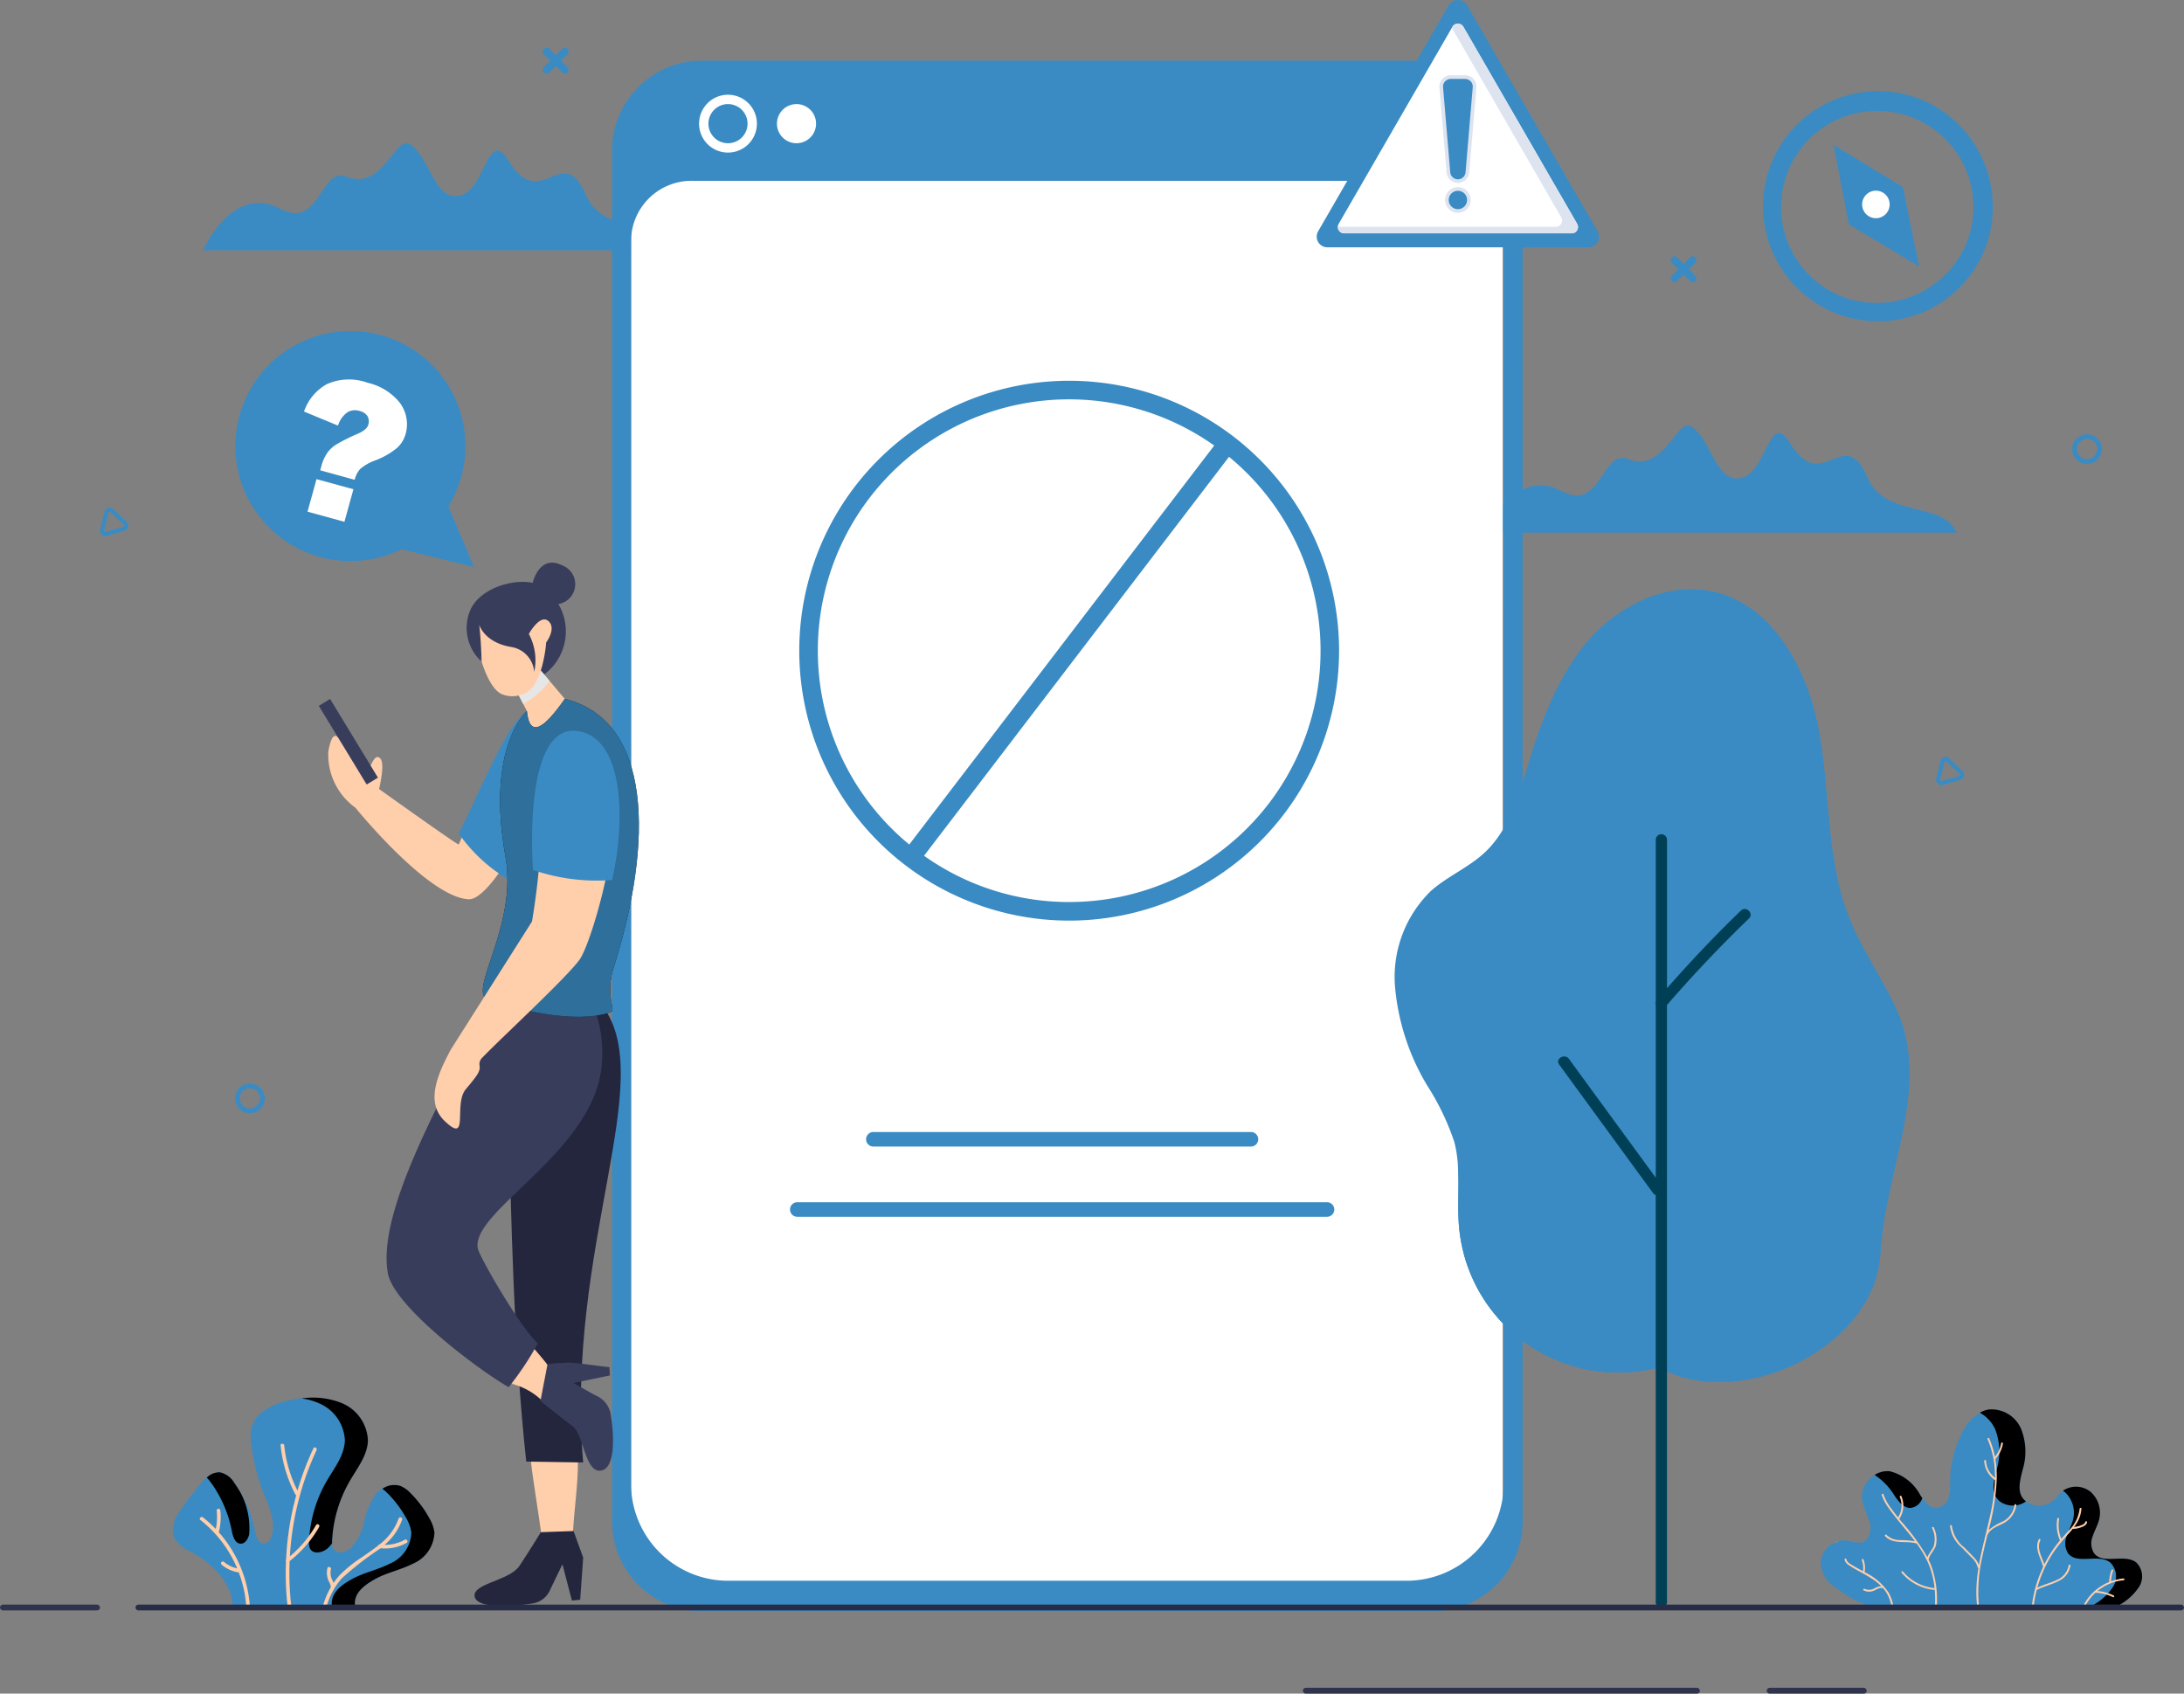 <svg xmlns="http://www.w3.org/2000/svg" width="194.135" height="150.537" viewBox="0 0 194.135 150.537">
  <rect x="0" y="0" width="194.135" height="150.537" fill="#808080" stroke="none"/>
  <g id="already_login" transform="translate(-137.14 -57.502)">
    <g id="Group_3629" data-name="Group 3629" transform="translate(155.197 70.232)">
      <path id="Path_13061" data-name="Path 13061" d="M238.5,138.481s2.535-5.959,6.889-3.68c3.514,1.84,3.509-3.777,5.845-2.862,3.3,1.295,4.327-3.795,5.689-2.862,1.791,1.227,2.17,5.241,4.54,4.495,2.157-.679,2.36-6.026,4.175-3.064,2.923,4.77,4.767-1.84,6.889,3.064,1.592,3.678,6.68,2.047,7.933,4.909Z" transform="translate(-238.498 -128.962)" fill="#3a8bc3"/>
    </g>
    <g id="Group_3630" data-name="Group 3630" transform="translate(269.11 95.331)">
      <path id="Path_13062" data-name="Path 13062" d="M877.912,279.362s2.535-5.959,6.889-3.68c3.514,1.84,3.509-3.777,5.845-2.862,3.3,1.3,4.327-3.8,5.689-2.862,1.791,1.227,2.17,5.241,4.54,4.495,2.157-.679,2.36-6.026,4.175-3.064,2.923,4.77,4.766-1.84,6.889,3.064,1.592,3.678,6.68,2.047,7.933,4.909Z" transform="translate(-877.912 -269.844)" fill="#3a8bc3"/>
    </g>
    <g id="Group_3632" data-name="Group 3632" transform="translate(298.969 182.758)">
      <path id="Path_13063" data-name="Path 13063" d="M1073.84,776.379a5.079,5.079,0,0,1-1.73,1.6h-22.561a8.973,8.973,0,0,1-2.535-1.44,2.776,2.776,0,0,1-1.491-2.241,2.134,2.134,0,0,1,2.386-2.034,3.134,3.134,0,0,0,1.258.174c.691-.174.909-1.08.733-1.772a20.115,20.115,0,0,1-.7-2.006,2.349,2.349,0,0,1,2.459-2.55,4.214,4.214,0,0,1,2.738,2.144c.359.534.82,1.148,1.46,1.116a1.286,1.286,0,0,0,1.054-.954,5.024,5.024,0,0,0,.125-1.5,9.417,9.417,0,0,1,1.024-4.135,3.677,3.677,0,0,1,2.412-2.155,2.858,2.858,0,0,1,2.9,1.769,5.515,5.515,0,0,1,.121,3.581c-.219.87-.516,1.886.048,2.58a1.517,1.517,0,0,0,.472.383,2.021,2.021,0,0,0,2.229-.25c.278-.242.484-.557.764-.792a2.044,2.044,0,0,1,2.527.051,2.478,2.478,0,0,1,.75,2.483c-.128.5-.4.962-.562,1.457a1.67,1.67,0,0,0,.109,1.5c.789,1.07,2.7.02,3.757.832A1.735,1.735,0,0,1,1073.84,776.379Z" transform="translate(-1045.52 -760.591)" fill="#3a8bc3"/>
      <g id="Group_3631" data-name="Group 3631" transform="translate(1.207)">
        <path id="Path_13064" data-name="Path 13064" d="M1126.38,762.389a5.515,5.515,0,0,1,.122,3.581c-.219.87-.516,1.886.048,2.579a1.515,1.515,0,0,0,.472.383,2.021,2.021,0,0,0,2.089-.146,1.365,1.365,0,0,1-.246-.237c-.564-.694-.266-1.71-.048-2.579a5.514,5.514,0,0,0-.122-3.581,2.857,2.857,0,0,0-2.9-1.769,2.4,2.4,0,0,0-.785.284,3.192,3.192,0,0,1,1.37,1.485Z" transform="translate(-1112.059 -760.591)"/>
        <path id="Path_13065" data-name="Path 13065" d="M1052.42,826.447a.871.871,0,0,0,.291-.135,2.089,2.089,0,0,0-.412.155A.958.958,0,0,0,1052.42,826.447Z" transform="translate(-1052.297 -814.604)" fill="#f0863c"/>
        <path id="Path_13066" data-name="Path 13066" d="M1074.24,793.645c.358.534.82,1.148,1.46,1.117a1.258,1.258,0,0,0,1.023-.874c-.058-.081-.115-.163-.168-.243a4.215,4.215,0,0,0-2.738-2.144,2.1,2.1,0,0,0-1.331.33A5.76,5.76,0,0,1,1074.24,793.645Z" transform="translate(-1068.886 -785.986)"/>
        <path id="Path_13067" data-name="Path 13067" d="M1173,805.983c-1.054-.812-2.968.239-3.757-.832a1.672,1.672,0,0,1-.109-1.5c.159-.5.434-.952.562-1.457a2.477,2.477,0,0,0-.75-2.483,2.053,2.053,0,0,0-2.455-.1c.048.033.095.068.14.1a2.477,2.477,0,0,1,.75,2.483c-.128.5-.4.962-.562,1.457a1.669,1.669,0,0,0,.109,1.5c.789,1.07,2.7.02,3.757.832a1.736,1.736,0,0,1,.258,2.167,5.079,5.079,0,0,1-1.73,1.6h2.315a5.074,5.074,0,0,0,1.73-1.6,1.736,1.736,0,0,0-.258-2.167Z" transform="translate(-1146.149 -792.362)"/>
      </g>
      <path id="Path_13068" data-name="Path 13068" d="M1116.01,780.9a2.126,2.126,0,0,1-.916,1.46c-.529.355-1.269.488-1.6,1.085a.074.074,0,0,1-.036.033c-.156.638-.312,1.276-.447,1.915a13.828,13.828,0,0,0-.329,4.35h-.161a10.14,10.14,0,0,1-.061-1.222,14,14,0,0,1,.186-2.052.067.067,0,0,1-.069-.059,1.777,1.777,0,0,0-.559-.886c-.288-.3-.577-.592-.866-.888a2.89,2.89,0,0,1-1.031-1.912.082.082,0,0,1,.163,0,2.966,2.966,0,0,0,1.118,1.933c.278.286.564.567.837.86a1.988,1.988,0,0,1,.452.686c.266-1.534.708-3.043,1.031-4.566a16.6,16.6,0,0,0,.388-2.986l-.02-.012a2.268,2.268,0,0,1-.932-1.69c.008-.1.171-.1.163,0a1.974,1.974,0,0,0,.791,1.483,8.044,8.044,0,0,0-.653-3.4c-.043-.094.1-.178.142-.082a7.38,7.38,0,0,1,.51,1.634,2.547,2.547,0,0,0,.554-1.213c.018-.1.174-.059.158.043a2.693,2.693,0,0,1-.674,1.376,9.72,9.72,0,0,1,.128,1.72,20.516,20.516,0,0,1-.725,4.59,5.158,5.158,0,0,1,1.306-.786,1.993,1.993,0,0,0,1-1.458C1115.87,780.748,1116.03,780.793,1116.01,780.9Z" transform="translate(-1098.613 -772.354)" fill="#ffceab"/>
      <path id="Path_13069" data-name="Path 13069" d="M1080.9,812.674h-.164a10.416,10.416,0,0,0-.011-1.087c0-.09-.013-.181-.021-.271a.062.062,0,0,1-.066.033,4.348,4.348,0,0,1-2.871-1.519c-.067-.079.048-.2.115-.115a4.185,4.185,0,0,0,2.756,1.47.08.08,0,0,1,.056.031,7.491,7.491,0,0,0-.554-2.219,9.262,9.262,0,0,0-1.047-1.781.073.073,0,0,1-.043,0c-.89-.258-2.05.13-2.751-.646-.069-.079.046-.194.115-.115a1.7,1.7,0,0,0,1.161.47,9.849,9.849,0,0,1,1.376.1c-.025-.031-.048-.064-.072-.1-.5-.654-1.042-1.274-1.559-1.915-.253-.317-.5-.64-.733-.973a4.2,4.2,0,0,1-.589-1.13c-.031-.1.127-.143.158-.043a4.568,4.568,0,0,0,.714,1.289c.186.258.381.506.578.753a1.948,1.948,0,0,0,.16-1.8c-.041-.1.1-.179.141-.082a2.126,2.126,0,0,1-.191,2.024c.059.074.118.148.179.222a18.918,18.918,0,0,1,2.32,3.178c.13-.348.4-.628.556-.968a2.226,2.226,0,0,0-.141-1.628c-.034-.1.123-.143.158-.044a2.46,2.46,0,0,1,.167,1.649c-.159.429-.541.753-.633,1.208a6.669,6.669,0,0,1,.283.669,8.89,8.89,0,0,1,.453,3.345Z" transform="translate(-1070.561 -795.289)" fill="#ffceab"/>
      <path id="Path_13070" data-name="Path 13070" d="M1061.79,839.219h-.168a3.265,3.265,0,0,0-.551-1.274c-.054-.074-.115-.141-.176-.21a.078.078,0,0,1-.044,0c-.3-.071-.571.166-.84.261a1.085,1.085,0,0,1-.827-.054c-.1-.044-.011-.186.082-.14a.952.952,0,0,0,.839-.023,1.563,1.563,0,0,1,.633-.217,4.839,4.839,0,0,0-.768-.625c-.452-.3-.939-.554-1.414-.819a7.9,7.9,0,0,1-.7-.424.809.809,0,0,1-.373-.485c-.022-.1.136-.146.156-.043.057.276.345.424.566.557.278.168.564.322.848.478a.72.72,0,0,0,.066.036,1.977,1.977,0,0,0-.107-.99c-.036-.1.122-.141.158-.044a2.149,2.149,0,0,1,.1,1.088.056.056,0,0,1-.013.027,5.3,5.3,0,0,1,2.136,1.813,3.457,3.457,0,0,1,.4,1.088Z" transform="translate(-1055.349 -821.835)" fill="#ffceab"/>
      <path id="Path_13071" data-name="Path 13071" d="M1155.93,811.138c-.061.229-.3.334-.5.413a2.349,2.349,0,0,1-.765.151h-.01c-.087.11-.178.215-.27.321A16.233,16.233,0,0,0,1153,813.7a11.026,11.026,0,0,0-1.486,3.227c.534-.273,1.128-.406,1.67-.666a1.749,1.749,0,0,0,1.113-1.314c.01-.1.173-.1.164,0a1.838,1.838,0,0,1-1.067,1.391c-.621.329-1.328.454-1.938.8a10.916,10.916,0,0,0-.251,1.3h-.166a11.073,11.073,0,0,1,.995-3.37c0-.005-.005-.008-.007-.013-.217-.781-.791-1.6-.386-2.425.046-.094.187-.011.141.082-.349.705.123,1.462.354,2.142a11.079,11.079,0,0,1,.8-1.355c.184-.265.381-.523.589-.771h0a3.4,3.4,0,0,1-.237-1.945c.018-.1.176-.059.158.043a3.177,3.177,0,0,0,.2,1.764c.217-.253.445-.5.666-.748a3.259,3.259,0,0,0,.96-1.937c0-.1.168-.1.163,0a2.93,2.93,0,0,1-.656,1.619,2.249,2.249,0,0,0,.539-.115c.158-.058.4-.138.45-.321a.085.085,0,1,1,.162.05Z" transform="translate(-1132.243 -801.06)" fill="#ffceab"/>
      <path id="Path_13072" data-name="Path 13072" d="M1180.41,841.566a4.2,4.2,0,0,0-1.146.271.079.079,0,0,1-.069.03c-.071.03-.145.058-.216.091a4.446,4.446,0,0,0-.888.564,4.006,4.006,0,0,1,1.448.4c.094.048.011.188-.082.141a3.793,3.793,0,0,0-1.495-.388.069.069,0,0,1-.038-.011,4.187,4.187,0,0,0-.858,1.069.018.018,0,0,1-.006.013h-.183a4.145,4.145,0,0,1,.25-.423,4.434,4.434,0,0,1,.9-.962,4.557,4.557,0,0,1,1.1-.641,3.313,3.313,0,0,1,.2-1.047c.036-.1.194-.054.158.044a3.186,3.186,0,0,0-.191.94,4.414,4.414,0,0,1,1.121-.253C1180.51,841.4,1180.51,841.557,1180.41,841.566Z" transform="translate(-1153.473 -826.36)" fill="#ffceab"/>
    </g>
    <g id="Group_3634" data-name="Group 3634" transform="translate(152.493 181.743)">
      <path id="Path_13073" data-name="Path 13073" d="M244.643,769.652c-1.068.545-2.278.776-3.326,1.353s-2,1.327-1.772,2.505h-5.979l-2.47.007h-2.453c.013-2.161-1.814-3.888-3.7-4.942a3.084,3.084,0,0,1-1.512-1.3,2.7,2.7,0,0,1,.607-2.4,23.751,23.751,0,0,1,1.843-2.418,2.113,2.113,0,0,1,1.639-.948,1.982,1.982,0,0,1,1.292.967,10.8,10.8,0,0,1,1.817,4.251c.094.49.292,1.116.788,1.123.406.007.665-.435.75-.831.321-1.509-.542-2.976-1.058-4.43a18.228,18.228,0,0,1-.74-3.151,4.551,4.551,0,0,1-.055-1.824c.37-1.538,2.116-2.281,3.673-2.554a7.607,7.607,0,0,1,4.287.266,3.762,3.762,0,0,1,2.4,3.326c-.023,1.324-.918,2.44-1.587,3.586a11.764,11.764,0,0,0-1.6,5.41,1.2,1.2,0,0,0,.1.649c.3.549,1.168.347,1.616-.091a4.954,4.954,0,0,0,1.133-2.281,6.887,6.887,0,0,1,.974-2.369,2.077,2.077,0,0,1,2.252-.834,2.6,2.6,0,0,1,.87.62,9.787,9.787,0,0,1,1.687,2.236,3.364,3.364,0,0,1,.458,1.291,3.117,3.117,0,0,1-1.934,2.783Z" transform="translate(-223.322 -754.892)" fill="#3a8bc3"/>
      <g id="Group_3633" data-name="Group 3633" transform="translate(3.029)">
        <path id="Path_13074" data-name="Path 13074" d="M240.735,793.037a10.8,10.8,0,0,1,1.817,4.251c.094.49.292,1.116.788,1.123.406.007.665-.435.75-.831a6.668,6.668,0,0,0-.81-3.782c-.154-.26-.316-.515-.492-.761a1.981,1.981,0,0,0-1.292-.967,1.565,1.565,0,0,0-1.171.472,3.772,3.772,0,0,1,.41.5Z" transform="translate(-240.326 -785.442)"/>
        <path id="Path_13075" data-name="Path 13075" d="M289.118,755.339a3.762,3.762,0,0,1,2.4,3.326c-.023,1.324-.918,2.44-1.587,3.586a11.764,11.764,0,0,0-1.6,5.41,1.2,1.2,0,0,0,.1.649c.3.549,1.168.347,1.616-.091a2.888,2.888,0,0,0,.333-.4q0-.081,0-.162a11.764,11.764,0,0,1,1.6-5.41c.668-1.146,1.564-2.262,1.587-3.586a3.762,3.762,0,0,0-2.4-3.326,6.915,6.915,0,0,0-3.488-.383,5.544,5.544,0,0,1,1.439.387Z" transform="translate(-279.246 -754.892)"/>
        <path id="Path_13076" data-name="Path 13076" d="M271.142,802.621a3.366,3.366,0,0,0-.457-1.291A9.786,9.786,0,0,0,269,799.093a2.6,2.6,0,0,0-.87-.62,1.816,1.816,0,0,0-1.611.247,4.1,4.1,0,0,1,.427.372,9.786,9.786,0,0,1,1.687,2.236,3.364,3.364,0,0,1,.457,1.291,3.117,3.117,0,0,1-1.944,2.771c-1.068.545-2.278.776-3.326,1.353s-2,1.327-1.772,2.505h-5.979l-2.469.007h2.053l2.469-.007H264.1c-.224-1.178.72-1.924,1.772-2.505s2.258-.808,3.326-1.353a3.117,3.117,0,0,0,1.943-2.769Z" transform="translate(-250.906 -790.631)"/>
      </g>
      <path id="Path_13077" data-name="Path 13077" d="M241.271,819.031h-.321a10.131,10.131,0,0,0-.191-1.467,10.857,10.857,0,0,0-.487-1.665.245.245,0,0,1-.084.006,3,3,0,0,1-1.447-.688.162.162,0,0,1,.227-.23,2.683,2.683,0,0,0,1.168.571,10.734,10.734,0,0,0-3.268-4.3c-.166-.127.068-.357.23-.231a11.109,11.109,0,0,1,1.139,1.035,5.359,5.359,0,0,0,.081-1.642.163.163,0,0,1,.162-.162.17.17,0,0,1,.162.162,5.642,5.642,0,0,1-.136,1.937c.058.068.12.133.179.2a11.1,11.1,0,0,1,2.586,6.474Z" transform="translate(-234.408 -800.395)" fill="#ffceab"/>
      <path id="Path_13078" data-name="Path 13078" d="M280.552,785.214a10.418,10.418,0,0,1-2.632,3.05,25.783,25.783,0,0,0,.179,4.277h-.325q-.1-.759-.149-1.519a26.1,26.1,0,0,1-.029-2.713.185.185,0,0,1,.01-.191,26.035,26.035,0,0,1,.9-5.7.144.144,0,0,1-.068-.065,11.954,11.954,0,0,1-1.321-4.365c-.023-.208.3-.208.325,0A11.5,11.5,0,0,0,278.618,782a25.963,25.963,0,0,1,1.415-3.758c.091-.191.37-.026.282.162A25.1,25.1,0,0,0,279,781.846a25.738,25.738,0,0,0-1.055,5.99,10.059,10.059,0,0,0,2.327-2.784.163.163,0,0,1,.28.162Z" transform="translate(-267.528 -773.747)" fill="#ffceab"/>
      <path id="Path_13079" data-name="Path 13079" d="M305.57,816.806a3.889,3.889,0,0,1-2.323.487,28.552,28.552,0,0,0-3.453,2.674,6.381,6.381,0,0,0-1.37,2.573h-.341c.075-.269.162-.536.263-.8a6.856,6.856,0,0,1,.493-1.019.151.151,0,0,1-.042-.1.814.814,0,0,0-.13-.334,1.948,1.948,0,0,1-.146-.383,1.794,1.794,0,0,1-.006-.831c.045-.2.36-.117.315.084a1.453,1.453,0,0,0,.026.737c.052.169.146.318.208.48a6.211,6.211,0,0,1,.545-.694,11.755,11.755,0,0,1,1.944-1.567c.48-.331.987-.672,1.457-1.048a.15.15,0,0,1,.126-.1,5.029,5.029,0,0,0,1.707-2.307c.062-.2.376-.114.312.088A5.043,5.043,0,0,1,303.7,816.9c-.032.032-.068.062-.1.091a3.583,3.583,0,0,0,1.808-.464.163.163,0,0,1,.162.279Z" transform="translate(-284.765 -803.918)" fill="#ffceab"/>
    </g>
    <g id="Group_3640" data-name="Group 3640" transform="translate(191.544 62.9)">
      <rect id="Rectangle_744" data-name="Rectangle 744" width="77.481" height="129.062" rx="6" transform="translate(1.693 8.163)" fill="#fff"/>
      <g id="Group_3635" data-name="Group 3635">
        <path id="Path_13080" data-name="Path 13080" d="M515.473,87.8H450.505a7.984,7.984,0,0,0-7.986,7.985v121.85a7.972,7.972,0,0,0,2.755,6.033l.17.144a7.94,7.94,0,0,0,5.061,1.808h64.968a7.993,7.993,0,0,0,7.99-7.985V95.789a7.988,7.988,0,0,0-7.992-7.989Zm6.3,126.723a8.636,8.636,0,0,1-8.868,8.385H453.079a8.637,8.637,0,0,1-8.868-8.385V103.694a5.371,5.371,0,0,1,5.516-5.214h66.528a5.371,5.371,0,0,1,5.515,5.214Z" transform="translate(-442.519 -87.804)" fill="#3a8bc3"/>
      </g>
      <g id="Group_3639" data-name="Group 3639" transform="translate(7.737 3.024)">
        <g id="Group_3636" data-name="Group 3636">
          <path id="Path_13081" data-name="Path 13081" d="M491.088,107.348a2.57,2.57,0,1,1-2.57-2.57,2.57,2.57,0,0,1,2.57,2.57Z" transform="translate(-485.949 -104.778)" fill="#fff"/>
        </g>
        <g id="Group_3637" data-name="Group 3637" transform="translate(0.831 0.831)">
          <path id="Path_13082" data-name="Path 13082" d="M494.09,111.183a1.739,1.739,0,1,1-1.738-1.739,1.739,1.739,0,0,1,1.738,1.739Z" transform="translate(-490.613 -109.444)" fill="#3a8bc3"/>
        </g>
        <g id="Group_3638" data-name="Group 3638" transform="translate(6.922 0.831)">
          <path id="Path_13083" data-name="Path 13083" d="M528.283,111.183a1.739,1.739,0,1,1-1.739-1.739A1.739,1.739,0,0,1,528.283,111.183Z" transform="translate(-524.806 -109.444)" fill="#fff"/>
        </g>
      </g>
    </g>
    <g id="Group_3641" data-name="Group 3641" transform="translate(208.186 91.346)">
      <path id="Path_13084" data-name="Path 13084" d="M559.926,247.48a23.992,23.992,0,1,0,23.992,23.992,23.992,23.992,0,0,0-23.992-23.992Zm-22.341,23.992a22.331,22.331,0,0,1,35.235-18.235L545.711,288.7a22.306,22.306,0,0,1-8.126-17.228Zm22.341,22.341a22.219,22.219,0,0,1-12.9-4.114l27.11-35.46a22.333,22.333,0,0,1-14.2,39.573Z" transform="translate(-535.934 -247.48)" fill="#3a8bc3"/>
    </g>
    <path id="Path_13085" data-name="Path 13085" d="M603.493,623.588H569.929a.646.646,0,0,1-.646-.646h0a.646.646,0,0,1,.646-.646h33.564a.646.646,0,0,1,.646.646h0A.646.646,0,0,1,603.493,623.588Z" transform="translate(-355.156 -464.175)" fill="#3a8bc3"/>
    <path id="Path_13086" data-name="Path 13086" d="M579.062,658.636H531.974a.646.646,0,0,1-.646-.646h0a.646.646,0,0,1,.646-.646h47.088a.646.646,0,0,1,.646.646h0A.646.646,0,0,1,579.062,658.636Z" transform="translate(-323.963 -492.98)" fill="#3a8bc3"/>
    <g id="Group_3679" data-name="Group 3679" transform="translate(165.478 107.514)">
      <g id="Group_3649" data-name="Group 3649" transform="translate(13.844 39.46)">
        <g id="Group_3646" data-name="Group 3646" transform="translate(2.994)">
          <g id="Group_3643" data-name="Group 3643" transform="translate(0 2.329)">
            <g id="Group_3642" data-name="Group 3642">
              <path id="Path_13087" data-name="Path 13087" d="M399.164,572.8c-.96,13.722-2.362,26.355-2.246,38.021.023,2.29-.386,4.581-.449,6.728,0,0-2.523-.173-2.8-.148-.284-2.174-.7-4.452-.947-6.671-1.122-10.378-1.747-21.269-1.994-32.535Z" transform="translate(-390.723 -572.8)" fill="#ffceab"/>
            </g>
          </g>
          <g id="Group_3645" data-name="Group 3645">
            <g id="Group_3644" data-name="Group 3644">
              <path id="Path_13088" data-name="Path 13088" d="M399.142,559.727c4.926,6.6-3.352,21.4-1.759,40.519l-5.058-.08c-1.122-10.379-1.355-21.448-1.6-32.715Z" transform="translate(-390.723 -559.727)" fill="#23263d"/>
            </g>
          </g>
        </g>
        <g id="Group_3648" data-name="Group 3648" transform="translate(0 46.614)">
          <g id="Group_3647" data-name="Group 3647">
            <path id="Path_13089" data-name="Path 13089" d="M382.715,821.378l.857,2.358-.265,3.748-.735.074-.842-3.225-1.078,2.227a2.03,2.03,0,0,1-1.4,1.221c-1.728.316-5.125.552-5.325-.583-.206-1.166,3.087-1.388,3.982-2.727.867-1.3,1.9-2.99,1.9-2.99Z" transform="translate(-373.916 -821.378)" fill="#23263d"/>
          </g>
        </g>
      </g>
      <g id="Group_3654" data-name="Group 3654" transform="translate(6.026 32.993)">
        <g id="Group_3651" data-name="Group 3651" transform="translate(0.781 0.014)">
          <g id="Group_3650" data-name="Group 3650">
            <path id="Path_13090" data-name="Path 13090" d="M345.742,523.508c18.279,14.266-6.056,22.733-5.137,27.079s6.74,10.284,7.349,11.257c.344,1.143.788,3.4-.57,3.083a5.926,5.926,0,0,0-2.793-1.474s1.2.172-.4-.091-9.279-7.452-9.663-10.042c-1.063-7.166,5.629-12.743,7.854-17.956S343.934,527.8,345.742,523.508Z" transform="translate(-334.41 -523.508)" fill="#ffceab"/>
          </g>
        </g>
        <g id="Group_3652" data-name="Group 3652">
          <path id="Path_13091" data-name="Path 13091" d="M342.077,523.43a11.385,11.385,0,0,1,7.091,11.415c-.438,7.86-11.752,13.215-11.025,16.578.155.715,3.635,6.819,5.324,8.41a25.887,25.887,0,0,1-2.591,3.891c-2.677-1.534-10.167-7.152-10.729-10.1C328.765,546.344,339.692,530.472,342.077,523.43Z" transform="translate(-330.028 -523.43)" fill="#393d5c"/>
        </g>
        <g id="Group_3653" data-name="Group 3653" transform="translate(13.674 38.103)">
          <path id="Path_13092" data-name="Path 13092" d="M407.416,737.462a18.508,18.508,0,0,1,1.93-.145c.917.04,2.519.308,3.565.4.038.254.029.494.049.742-1.083.228-2.174.445-3.25.681.664.332,1.514.873,2.14,1.168a2.218,2.218,0,0,1,1.15,1.447c.241,1.266.634,4.891-.81,5.157s-1.558-3.215-2.533-3.938-1.927-1.491-2.87-2.237C406.991,739.642,407.207,738.557,407.416,737.462Z" transform="translate(-406.785 -737.311)" fill="#393d5c"/>
        </g>
      </g>
      <g id="Group_3657" data-name="Group 3657" transform="translate(0.807 14.451)">
        <g id="Group_3656" data-name="Group 3656">
          <g id="Group_3655" data-name="Group 3655">
            <path id="Path_13093" data-name="Path 13093" d="M318.29,419.349l-.2,1.22c.185-.437,4.2-2.042.012,8.1-.782,1.9-3.368,6.215-4.85,6.149-3.615-.161-10.069-8.138-10.069-8.138a5.8,5.8,0,0,1-2.408-5.013c.7-3.744,1.6,1.345,3.372,1.649.392.071.667-1.629,1.255-1,.442.475-.116,2.7-.116,2.7s6.915,4.946,7.069,4.928c.263-.248,3.1-8.887,5.083-10.2a2.724,2.724,0,0,1,.852-.395Z" transform="translate(-300.735 -419.349)" fill="#ffceab"/>
          </g>
        </g>
      </g>
      <g id="Group_3659" data-name="Group 3659" transform="translate(12.431 13.196)">
        <g id="Group_3658" data-name="Group 3658">
          <path id="Path_13094" data-name="Path 13094" d="M371.715,414.78l1.467,7.582s-2.09,4.287-2.357,5.15a14.156,14.156,0,0,1-4.845-4.343c1.294-2.287,4.082-9.547,6.069-10.864Z" transform="translate(-365.98 -412.305)" fill="#3a8bc3"/>
        </g>
      </g>
      <g id="Group_3672" data-name="Group 3672" transform="translate(13.134)">
        <g id="Group_3660" data-name="Group 3660" transform="translate(0 1.708)">
          <path id="Path_13095" data-name="Path 13095" d="M371.269,354.909a4.043,4.043,0,0,1-1.088-4.374c.843-2.406,4.833-3.29,6.371-2.34a4.775,4.775,0,0,1,.277,7.857Z" transform="translate(-369.931 -347.821)" fill="#393d5c"/>
        </g>
        <g id="Group_3665" data-name="Group 3665" transform="translate(1.449 9.388)">
          <g id="Group_3662" data-name="Group 3662" transform="translate(0.7)">
            <g id="Group_3661" data-name="Group 3661">
              <path id="Path_13096" data-name="Path 13096" d="M393.169,398.113c1.239,4.367.871,6.961.92,10.776.152,2.945-1.927,7.646-3.367,11.123-2.642-.486-6.088-.6-8.732-1.087,0,0,6.731-7.746,5.058-11.523-3.058-7.137-1.841-12.664-1.841-12.664-.219-.425-1.018-1.99-1.25-2.443l2.316-1.365c.545.647,1.747,2.065,2.3,2.722a42.5,42.5,0,0,0,4.6,4.461Z" transform="translate(-381.99 -390.93)" fill="#ffceab"/>
            </g>
          </g>
          <g id="Group_3664" data-name="Group 3664" transform="translate(0 2.722)">
            <g id="Group_3663" data-name="Group 3663">
              <path id="Path_13097" data-name="Path 13097" d="M389.618,430.314c-.673,2.552.346,3.547-.2,3.739-3.207,1.134-8.579-.323-10.868-1.092-1.952-.656,2.637-6.508,1.52-12.751-1.751-9.792,1.906-12.914,1.906-12.914.242,2.442,1.531,1.553,3.368-1.085C393.069,408.1,393.311,418.809,389.618,430.314Z" transform="translate(-378.063 -406.211)"/>
              <path id="Path_13097-2" data-name="Path 13097" d="M389.618,430.314c-.673,2.552.346,3.547-.2,3.739-3.207,1.134-8.579-.323-10.868-1.092-1.952-.656,2.637-6.508,1.52-12.751-1.751-9.792,1.906-12.914,1.906-12.914.242,2.442,1.531,1.553,3.368-1.085C393.069,408.1,393.311,418.809,389.618,430.314Z" transform="translate(-378.063 -406.211)" fill="#3a8bc3" opacity="0.8"/>
            </g>
          </g>
        </g>
        <g id="Group_3667" data-name="Group 3667" transform="translate(4.115 9.388)">
          <g id="Group_3666" data-name="Group 3666">
            <path id="Path_13098" data-name="Path 13098" d="M396.3,392.061a7.036,7.036,0,0,1-2.351,2.037l-.921-1.8,2.317-1.365Z" transform="translate(-393.032 -390.93)" fill="#e6e6e6"/>
          </g>
        </g>
        <g id="Group_3669" data-name="Group 3669" transform="translate(0.66 5.048)">
          <g id="Group_3668" data-name="Group 3668">
            <path id="Path_13099" data-name="Path 13099" d="M380.05,368.611s.913-1.194.244-1.863c-.762-.762-1.78,1.108-1.78,1.108-1.416.469-2.567.147-4.144-.73a.493.493,0,0,0-.724.523c.327,1.7,1.113,4.936,2.45,5.55a2.449,2.449,0,0,0,2.171-.135C379.745,372.327,380.057,368.766,380.05,368.611Z" transform="translate(-373.637 -366.565)" fill="#ffceab"/>
          </g>
        </g>
        <g id="Group_3670" data-name="Group 3670" transform="translate(5.875)">
          <path id="Path_13100" data-name="Path 13100" d="M402.911,340.031s.576-2.584,2.633-1.558a1.79,1.79,0,0,1-.413,3.448C403.714,342.073,402.911,340.031,402.911,340.031Z" transform="translate(-402.911 -338.232)" fill="#393d5c"/>
        </g>
        <g id="Group_3671" data-name="Group 3671" transform="translate(0.272 4.416)">
          <path id="Path_13101" data-name="Path 13101" d="M372.522,367.4s-.064-2.3-.223-3.293c0,0,.446,1.611,2.9,2a2.433,2.433,0,0,1,2,2.208,4.95,4.95,0,0,0-.479-3.374l-.856-1.412a8.838,8.838,0,0,1-1.321-.413c-.014-.081-2.529-.1-2.529-.1l-.56,1.373Z" transform="translate(-371.456 -363.021)" fill="#393d5c"/>
        </g>
      </g>
      <g id="Group_3674" data-name="Group 3674" transform="translate(10.288 19.646)">
        <g id="Group_3673" data-name="Group 3673">
          <path id="Path_13102" data-name="Path 13102" d="M366.834,464.164c-1.227,1.674-7.117,7.1-8.67,8.73a.766.766,0,0,0-.208.655c.08.505-.146.831-1.22,2.112-1.133,1.338.362,4.984-1.886,2.825-1.684-1.618-.7-4.031.567-6.374l7.2-11.356a67.169,67.169,0,0,0,.9-9.553c.037-1.189,3.218-4.923,5.874-.82C370.8,452.553,367.919,462.685,366.834,464.164Z" transform="translate(-353.954 -448.507)" fill="#ffceab"/>
        </g>
      </g>
      <g id="Group_3676" data-name="Group 3676" transform="translate(18.956 14.942)">
        <g id="Group_3675" data-name="Group 3675">
          <path id="Path_13103" data-name="Path 13103" d="M409.719,435.373a17.494,17.494,0,0,1-7.026-.893s-1.078-13.822,4.42-12.25C410.908,423.316,410.821,430.611,409.719,435.373Z" transform="translate(-402.608 -422.107)" fill="#3a8bc3"/>
        </g>
      </g>
      <g id="Group_3678" data-name="Group 3678" transform="translate(0 12.116)">
        <g id="Group_3677" data-name="Group 3677">
          <rect id="Rectangle_745" data-name="Rectangle 745" width="1.174" height="8.186" transform="translate(0 0.61) rotate(-31.317)" fill="#393d5c"/>
        </g>
      </g>
    </g>
    <path id="Path_13104" data-name="Path 13104" d="M264.816,222.7a10.224,10.224,0,0,1,8.711,15.576l2.274,5.4-6.452-1.589a10.224,10.224,0,1,1-4.532-19.388Z" transform="translate(-96.528 -135.771)" fill="#3a8bc3"/>
    <path id="Path_13105" data-name="Path 13105" d="M293.341,255.818l-3.062-.844.084-.306a3.923,3.923,0,0,1,.527-1.22,2.919,2.919,0,0,1,.773-.745,16.875,16.875,0,0,1,1.966-.984q.8-.352.922-.8a.932.932,0,0,0-.072-.761,1.165,1.165,0,0,0-.726-.465,1.324,1.324,0,0,0-1.051.118,2.3,2.3,0,0,0-.844,1.19l-3.02-1.249a4.416,4.416,0,0,1,2.018-2.431,4.843,4.843,0,0,1,3.638-.128,5.144,5.144,0,0,1,2.634,1.515,3.162,3.162,0,0,1,.738,3.047,2.644,2.644,0,0,1-.743,1.217,6.752,6.752,0,0,1-1.976,1.129,4.306,4.306,0,0,0-1.313.752,2.2,2.2,0,0,0-.493.965Zm-3.391-.059,3.28.9-.8,2.893-3.28-.9Z" transform="translate(-124.674 -155.669)" fill="#fff"/>
    <g id="Group_3681" data-name="Group 3681" transform="translate(293.46 65.468)">
      <path id="Path_13106" data-name="Path 13106" d="M1029.32,103.211a10.229,10.229,0,1,0,5.179,13.678A10.343,10.343,0,0,0,1029.32,103.211Zm-7.948,17.122a8.551,8.551,0,1,1,11.528-4.073,8.647,8.647,0,0,1-11.53,4.072Z" transform="translate(-1014.594 -102.216)" fill="#3a8bc3"/>
      <g id="Group_3680" data-name="Group 3680" transform="translate(6.668 4.917)">
        <path id="Path_13107" data-name="Path 13107" d="M1058.18,133.559l-6.159-3.743,1.351,7.061,6.248,3.746-1.438-7.062h0Z" transform="translate(-1052.021 -129.816)" fill="#3a8bc3"/>
        <path id="Path_13108" data-name="Path 13108" d="M1068.48,153.154a1.223,1.223,0,1,1-1.7-.3,1.223,1.223,0,0,1,1.7.3Z" transform="translate(-1063.72 -148.569)" fill="#fff"/>
      </g>
    </g>
    <g id="Group_3682" data-name="Group 3682" transform="translate(261.124 109.889)">
      <path id="Path_13109" data-name="Path 13109" d="M877.65,388.864c-1.252-2.745-3.039-5.232-4.16-8.033-2.073-5.18-1.713-10.975-2.674-16.471s-4.031-11.4-9.481-12.59c-4.039-.885-8.285,1.2-11.007,4.309s-4.185,7.111-5.393,11.066c-.857,2.807-1.7,5.794-3.845,7.8-1.437,1.347-3.331,2.12-4.8,3.432a10.668,10.668,0,0,0-3.186,8.461,20.488,20.488,0,0,0,2.857,8.812,22.51,22.51,0,0,1,2.416,5.029c.643,2.441.2,5.027.423,7.542A14.21,14.21,0,0,0,856.591,420.7c7.018,4.017,19.167-1.672,19.647-10.1C876.668,403.047,880.788,395.744,877.65,388.864Z" transform="translate(-833.089 -351.564)" fill="#3a8bc3"/>
      <path id="Path_13110" data-name="Path 13110" d="M903.52,388.864c-1.252-2.745-3.039-5.232-4.16-8.034-2.073-5.18-1.713-10.975-2.674-16.471s-4.031-11.4-9.481-12.59c-4.039-.885-8.285,1.2-11.008,4.309-.316.361-.614.736-.9,1.12a23.244,23.244,0,0,0,1.23,4.362c1.121,2.8,2.907,5.288,4.16,8.034,3.138,6.88-.982,14.183-1.411,21.732-.379,6.664-8.047,11.613-14.711,11.413.127,1.811-.058,3.665.1,5.483a14.211,14.211,0,0,0,17.8,12.478c7.018,4.017,19.167-1.672,19.647-10.1C902.537,403.047,906.658,395.744,903.52,388.864Z" transform="translate(-858.959 -351.564)" fill="#3a8bc3"/>
      <path id="Path_13111" data-name="Path 13111" d="M906.01,388.932c-1.252-2.745-3.039-5.232-4.16-8.034-2.073-5.18-1.713-10.975-2.674-16.471s-4.031-11.4-9.481-12.59a8.845,8.845,0,0,0-1.421-.19,23.194,23.194,0,0,1,.636,2.685c.961,5.5.6,11.291,2.674,16.471,1.121,2.8,2.907,5.288,4.159,8.034,3.139,6.88-.982,14.183-1.411,21.733-.479,8.432-12.628,14.12-19.647,10.1a14.325,14.325,0,0,1-7.089.023,14.189,14.189,0,0,0,17.354,10.073c7.018,4.017,19.167-1.672,19.647-10.1C905.028,403.115,909.148,395.812,906.01,388.932Z" transform="translate(-861.449 -351.632)" fill="#3a8bc3"/>
      <path id="Path_13112" data-name="Path 13112" d="M930.806,480.576c-2.29,2.2-4.471,4.516-6.573,6.9V474.29a.5.5,0,0,0-1,0v14.363a.483.483,0,0,0,0,.292v15.376l-7.718-10.559c-.377-.516-1.248-.016-.866.507L923,505.7a.5.5,0,0,0,.23.171v36.17a.5.5,0,0,0,1,0V488.97q3.467-4,7.283-7.684C931.981,480.837,931.271,480.128,930.806,480.576Z" transform="translate(-900.037 -452.028)" fill="#004057"/>
    </g>
    <g id="Group_3683" data-name="Group 3683" transform="translate(137.14 200.126)">
      <rect id="Rectangle_746" data-name="Rectangle 746" width="182.095" height="0.518" rx="0.259" transform="translate(12.04)" fill="#282d47"/>
      <rect id="Rectangle_747" data-name="Rectangle 747" width="8.892" height="0.518" rx="0.259" fill="#30334d"/>
      <rect id="Rectangle_748" data-name="Rectangle 748" width="8.892" height="0.518" rx="0.259" transform="translate(157.041 7.395)" fill="#30334d"/>
      <rect id="Rectangle_749" data-name="Rectangle 749" width="35.292" height="0.518" rx="0.259" transform="translate(115.811 7.395)" fill="#30334d"/>
    </g>
    <g id="Group_3684" data-name="Group 3684" transform="translate(309.226 124.774)">
      <path id="Path_13113" data-name="Path 13113" d="M1105.53,436.469a.468.468,0,0,1-.268.694l-1.568.457a.468.468,0,0,1-.586-.561l.388-1.587a.468.468,0,0,1,.778-.227l1.18,1.13A.471.471,0,0,1,1105.53,436.469Zm-2.052.753a.1.1,0,0,0,.016.02.1.1,0,0,0,.1.024l1.568-.457a.1.1,0,0,0,.041-.167l-1.18-1.129a.1.1,0,0,0-.165.048l-.388,1.587a.094.094,0,0,0,0,.075Z" transform="translate(-1103.091 -435.116)" fill="#3a8bc3"/>
    </g>
    <g id="Group_3685" data-name="Group 3685" transform="translate(146.032 102.625)">
      <path id="Path_13114" data-name="Path 13114" d="M189.489,312.143a.469.469,0,0,1-.268.694l-1.568.457a.468.468,0,0,1-.586-.56l.388-1.587a.468.468,0,0,1,.778-.227l1.18,1.129a.481.481,0,0,1,.076.094Zm-2.052.754a.1.1,0,0,0,.116.044l1.568-.457a.1.1,0,0,0,.041-.167l-1.18-1.129a.1.1,0,0,0-.165.048l-.388,1.587a.094.094,0,0,0,.007.077Z" transform="translate(-187.053 -310.79)" fill="#3a8bc3"/>
    </g>
    <g id="Group_3686" data-name="Group 3686" transform="translate(285.644 80.284)">
      <path id="Path_13115" data-name="Path 13115" d="M972.348,186.533l.577-.577a.335.335,0,0,0-.474-.474l-.577.577-.577-.577a.335.335,0,0,0-.474.474l.577.577-.576.576a.335.335,0,0,0,.474.474l.576-.576.576.576a.335.335,0,0,0,.474-.474Z" transform="translate(-970.725 -185.384)" fill="#3a8bc3"/>
    </g>
    <g id="Group_3687" data-name="Group 3687" transform="translate(185.388 61.751)">
      <path id="Path_13116" data-name="Path 13116" d="M409.587,82.5l.577-.577a.335.335,0,1,0-.474-.474l-.577.577-.577-.577a.335.335,0,0,0-.474.474l.577.577-.576.576a.335.335,0,1,0,.474.474l.576-.576.576.576a.335.335,0,0,0,.474-.474Z" transform="translate(-407.964 -81.356)" fill="#3a8bc3"/>
    </g>
    <g id="Group_3688" data-name="Group 3688" transform="translate(321.337 96.104)">
      <path id="Path_13117" data-name="Path 13117" d="M1172.39,276.817a1.318,1.318,0,1,1,1.318-1.318,1.318,1.318,0,0,1-1.318,1.318Zm0-2.223a.9.9,0,1,0,.64.262.9.9,0,0,0-.64-.262Z" transform="translate(-1171.075 -274.182)" fill="#3a8bc3"/>
    </g>
    <g id="Group_3689" data-name="Group 3689" transform="translate(158.039 153.816)">
      <path id="Path_13118" data-name="Path 13118" d="M255.77,600.767a1.318,1.318,0,1,1,1.317-1.317A1.318,1.318,0,0,1,255.77,600.767Zm0-2.223a.9.9,0,1,0,.9.905.9.9,0,0,0-.9-.905Z" transform="translate(-254.452 -598.132)" fill="#3a8bc3"/>
    </g>
    <g id="Group_3691" data-name="Group 3691" transform="translate(254.185 57.502)">
      <path id="Path_13119" data-name="Path 13119" d="M819.1,78.065l-11.6-20.09a.948.948,0,0,0-1.641,0l-11.6,20.089a.948.948,0,0,0,.821,1.421h23.2a.948.948,0,0,0,.82-1.42Z" transform="translate(-794.136 -57.502)" fill="#3a8bc3"/>
      <path id="Path_13120" data-name="Path 13120" d="M825.919,87.093,815.806,69.578a.562.562,0,0,0-.974,0L804.72,87.093a.562.562,0,0,0,.487.843h20.225a.562.562,0,0,0,.487-.843Z" transform="translate(-802.772 -67.195)" fill="#fff"/>
      <path id="Path_13121" data-name="Path 13121" d="M825.923,87.093,815.811,69.578a.562.562,0,0,0-.974,0l-.054.094,9.723,16.841a.562.562,0,0,1-.487.843H804.65a.562.562,0,0,0,.562.58h20.225a.562.562,0,0,0,.486-.843Z" transform="translate(-802.776 -67.195)" fill="#dde4f0"/>
      <g id="Group_3690" data-name="Group 3690" transform="translate(10.899 6.69)">
        <path id="Path_13122" data-name="Path 13122" d="M856.963,104.622a1.016,1.016,0,0,1-1.007-.925l-.638-7.55a1.011,1.011,0,0,1,1.007-1.1H857.6a1.01,1.01,0,0,1,1.007,1.1l-.638,7.55a1.017,1.017,0,0,1-1.006.925Z" transform="translate(-855.314 -95.051)" fill="#dde4f0"/>
        <path id="Path_13123" data-name="Path 13123" d="M859.11,96.887h-1.276a.683.683,0,0,0-.681.741l.638,7.55a.683.683,0,0,0,1.362,0l.638-7.55a.683.683,0,0,0-.681-.741Z" transform="translate(-856.824 -96.56)" fill="#3a8bc3"/>
        <path id="Path_13124" data-name="Path 13124" d="M859.292,153.145a1.143,1.143,0,1,1,.81-.335,1.143,1.143,0,0,1-.81.335Z" transform="translate(-857.644 -140.916)" fill="#dde4f0"/>
        <path id="Path_13125" data-name="Path 13125" d="M859.985,153.51a.816.816,0,1,1,.816.816A.816.816,0,0,1,859.985,153.51Z" transform="translate(-859.153 -142.425)" fill="#3a8bc3"/>
      </g>
    </g>
  </g>
</svg>
